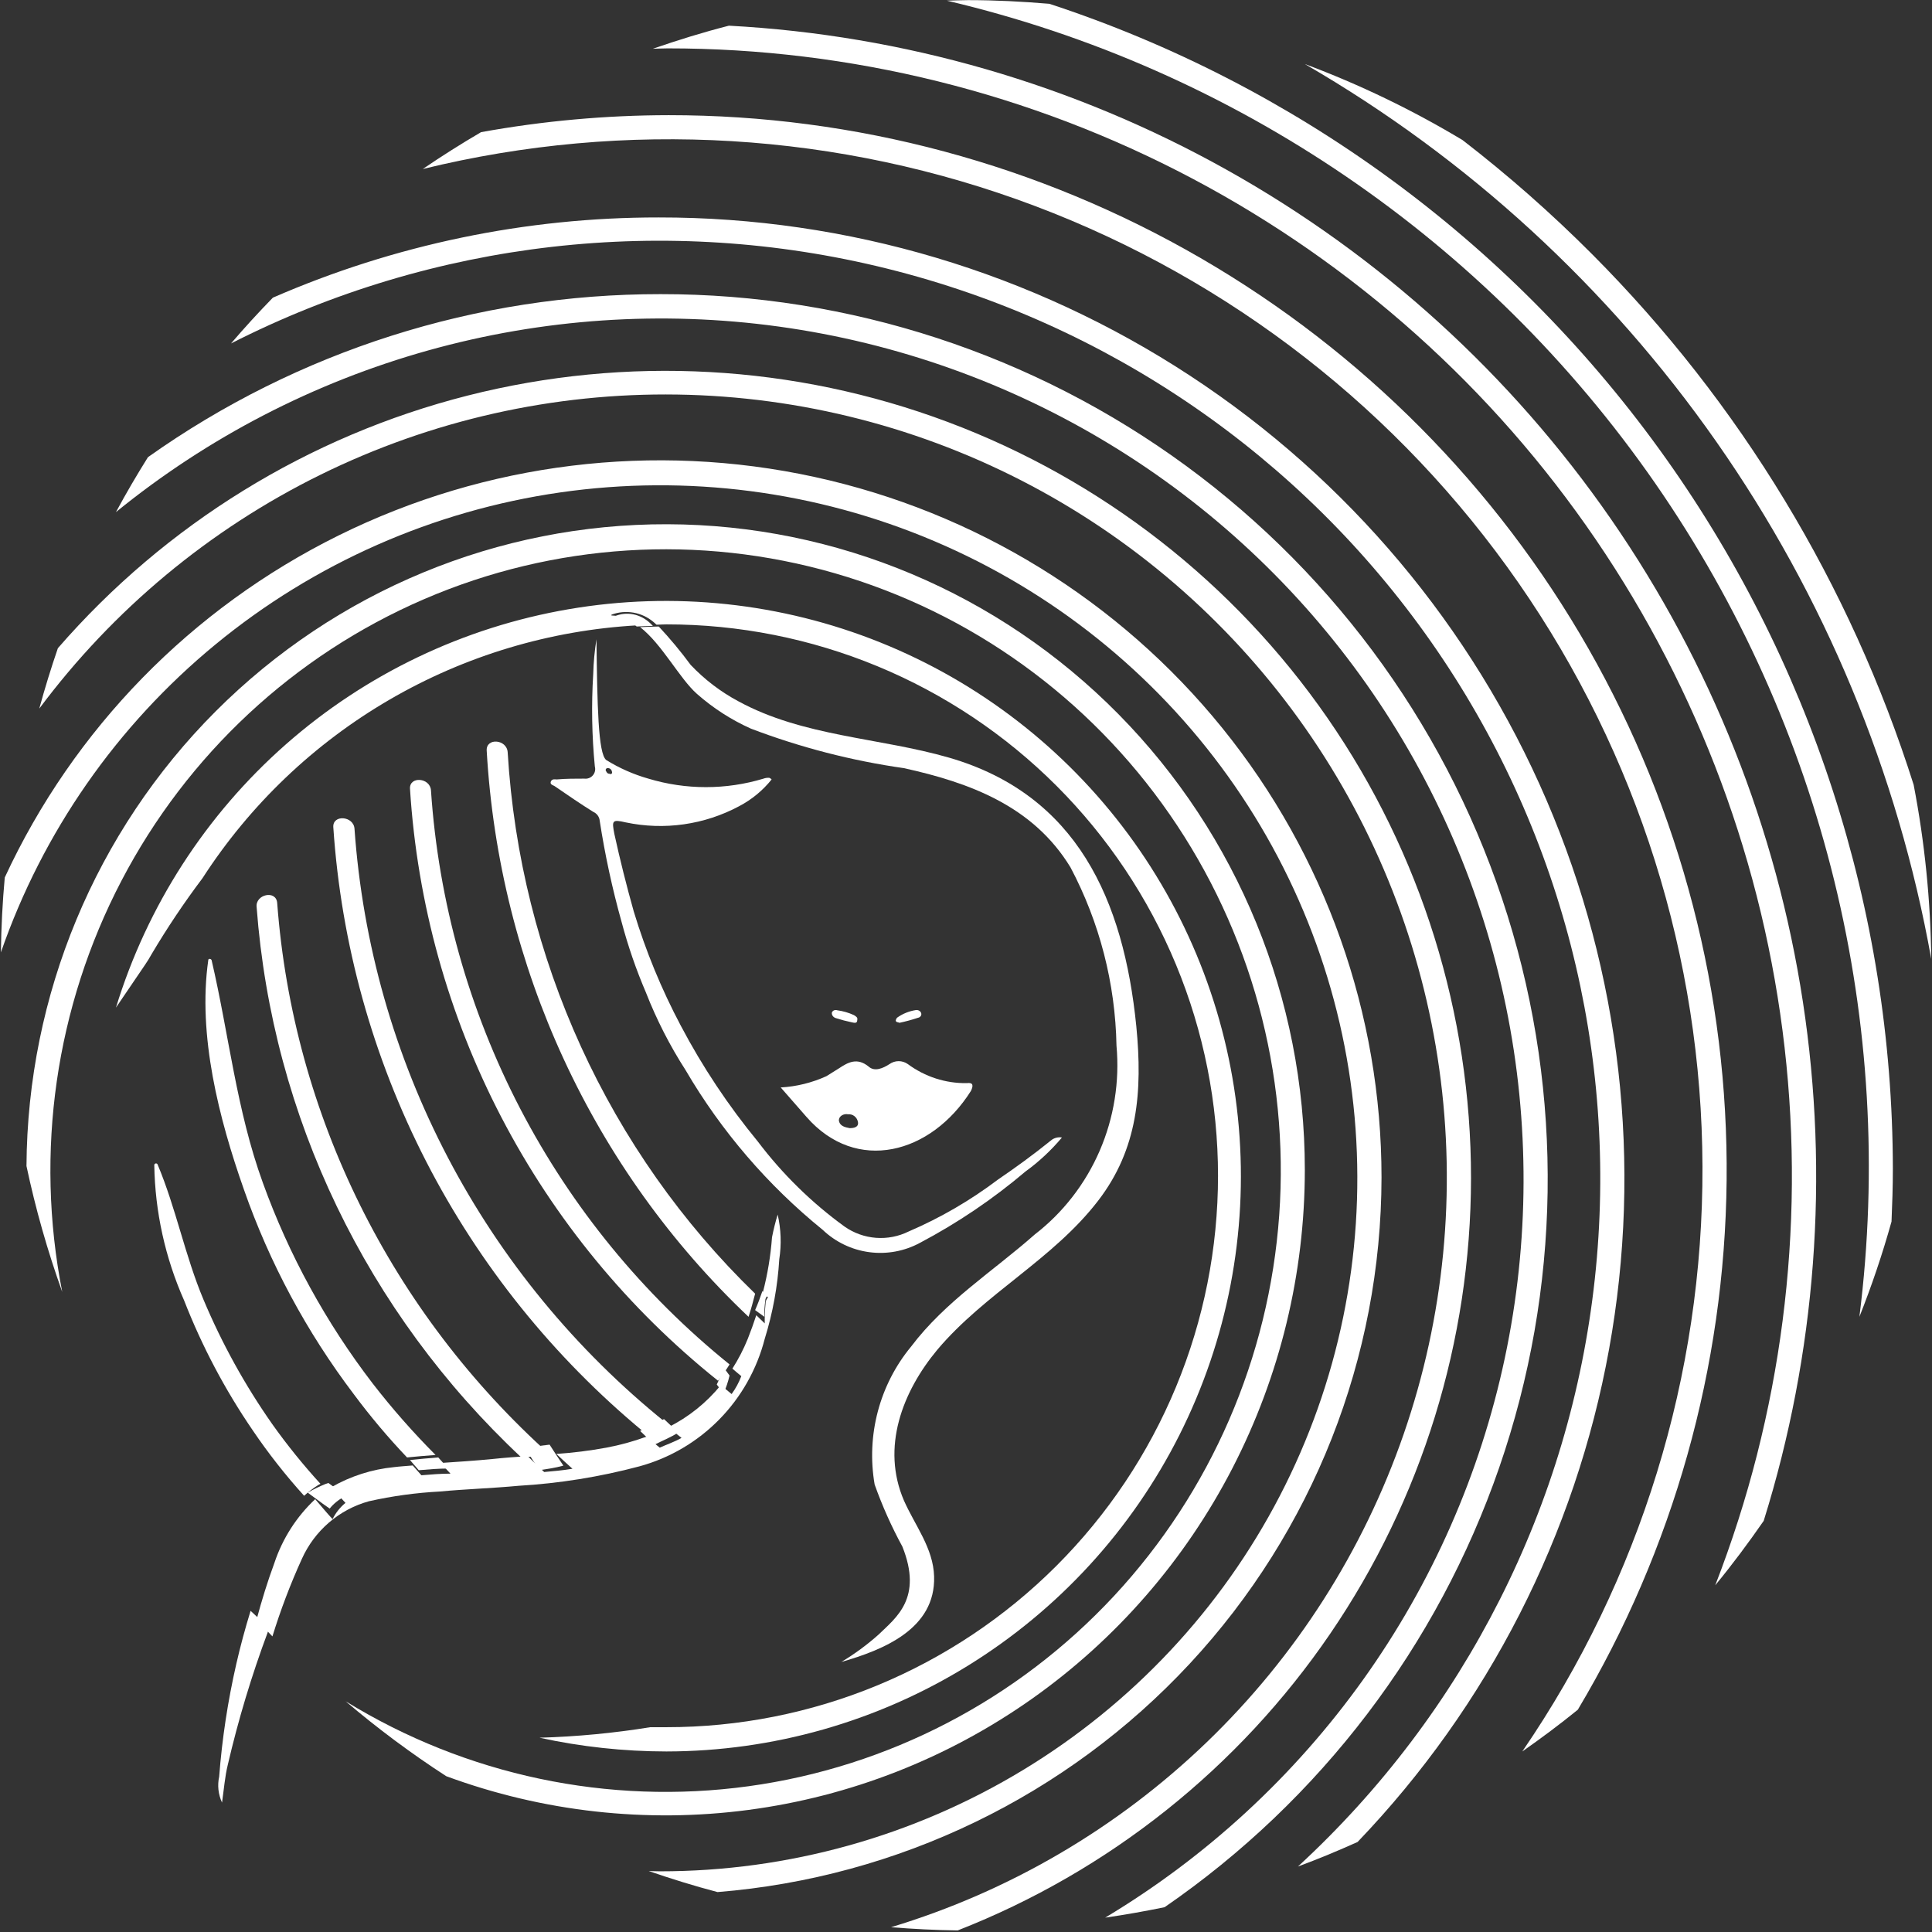 <svg width="167" height="167" viewBox="0 0 167 167" fill="none" xmlns="http://www.w3.org/2000/svg">
<rect x="0" y="0" width="167" height="167" fill="#333333" stroke="none"/>
<path d="M60.249 59.984C61.647 61.215 63.218 62.226 64.91 62.983C69.184 64.61 73.62 65.756 78.139 66.399C83.828 67.654 89.311 69.677 92.533 74.976C95.045 79.717 96.408 85.001 96.508 90.386C96.79 93.492 96.289 96.619 95.054 99.474C93.819 102.329 91.89 104.816 89.448 106.703C85.816 109.91 81.703 112.49 78.756 116.395C77.406 118.028 76.424 119.941 75.879 122.001C75.335 124.061 75.24 126.218 75.603 128.319C76.262 130.17 77.064 131.966 78.002 133.688C79.784 138.151 77.453 139.824 75.945 141.289C74.946 142.179 73.868 142.973 72.724 143.659C76.357 142.613 80.88 140.8 80.743 136.268C80.675 133.828 79.098 131.875 78.139 129.713C76.151 125.111 78.002 120.3 81.018 116.674C85.13 111.793 91.025 108.864 94.932 103.774C98.359 99.311 98.77 94.361 98.222 88.713C97.125 77.765 93.081 68.7 82.046 65.493C76.014 63.75 69.434 63.68 63.813 60.612C62.287 59.796 60.898 58.736 59.701 57.474C58.846 56.314 57.925 55.206 56.942 54.155C56.402 54.165 55.864 54.18 55.328 54.209C57.222 55.671 58.737 58.651 60.249 59.984Z" fill="white"/>
<path d="M27.701 128.262C26.205 126.625 24.812 124.899 23.529 123.094C21.173 119.732 19.184 116.131 17.595 112.351C15.989 108.539 15.221 104.45 13.615 100.638C13.599 100.61 13.574 100.588 13.544 100.576C13.514 100.563 13.481 100.561 13.449 100.569C13.418 100.576 13.39 100.594 13.369 100.619C13.349 100.644 13.337 100.675 13.336 100.707C13.4 104.744 14.279 108.726 15.919 112.42C17.462 116.374 19.453 120.141 21.854 123.648C23.197 125.63 24.679 127.517 26.288 129.294C26.666 128.948 27.075 128.636 27.509 128.361C27.572 128.324 27.638 128.298 27.701 128.262Z" fill="white"/>
<path d="M32.233 119.611C28.179 114.331 24.972 108.474 22.723 102.246C20.435 95.944 19.791 89.431 18.289 82.989C18.218 82.849 18.003 82.849 18.003 82.989C17.074 89.501 18.933 96.714 21.078 102.806C23.295 109.157 26.503 115.133 30.588 120.522C32.007 122.43 33.541 124.252 35.184 125.979C36.004 125.905 36.82 125.82 37.648 125.765C35.715 123.825 33.906 121.77 32.233 119.611Z" fill="white"/>
<path d="M23.962 78.072C23.891 76.886 22.041 77.305 22.184 78.421C23.537 96.507 31.69 113.456 45.062 125.979C45.906 125.922 46.749 125.861 47.591 125.794C33.791 113.43 25.337 96.355 23.962 78.072Z" fill="white"/>
<path d="M30.643 71.641C30.572 70.523 28.74 70.384 28.811 71.501C29.483 81.558 32.208 91.375 36.818 100.359C41.429 109.343 47.83 117.307 55.635 123.769C56.285 123.537 56.921 123.266 57.538 122.958C49.75 116.683 43.345 108.891 38.718 100.064C34.092 91.237 31.344 81.563 30.643 71.641Z" fill="white"/>
<path d="M37.253 68.323C37.184 67.209 35.37 67.07 35.44 68.184C36.062 78.092 38.752 87.762 43.336 96.573C47.921 105.384 54.3 113.142 62.065 119.349C62.426 118.9 62.759 118.43 63.062 117.94C55.566 111.891 49.404 104.361 44.962 95.823C40.521 87.284 37.897 77.922 37.253 68.323Z" fill="white"/>
<path d="M43.883 65.026C43.814 63.891 42.001 63.749 42.07 64.884C43.138 83.553 51.245 101.084 64.704 113.825C64.918 113.164 65.104 112.496 65.273 111.824C52.593 99.528 44.953 82.811 43.883 65.026Z" fill="white"/>
<path d="M55.102 54.053C54.472 53.519 53.678 53.219 52.852 53.202V53.133C53.459 52.905 54.116 52.844 54.754 52.955C55.393 53.065 55.99 53.344 56.485 53.762C56.581 53.831 56.657 53.923 56.748 53.999C57.034 53.994 57.316 53.971 57.603 53.971C63.863 53.967 70.063 55.197 75.848 57.59C81.632 59.984 86.889 63.494 91.317 67.92C95.745 72.347 99.257 77.602 101.654 83.387C104.051 89.172 105.284 95.372 105.284 101.634C105.284 107.896 104.051 114.096 101.654 119.881C99.257 125.666 95.745 130.922 91.317 135.348C86.889 139.774 81.632 143.284 75.848 145.678C70.063 148.071 63.863 149.301 57.603 149.297H56.206C53.039 149.811 49.841 150.114 46.634 150.206C50.238 150.992 53.915 151.39 57.603 151.394C66.804 151.384 75.822 148.821 83.653 143.988C91.483 139.156 97.82 132.245 101.956 124.024C106.092 115.803 107.867 106.595 107.081 97.425C106.296 88.255 102.981 79.483 97.507 72.085C92.033 64.688 84.614 58.955 76.076 55.526C67.537 52.096 58.215 51.104 49.147 52.661C40.078 54.217 31.619 58.26 24.712 64.34C17.805 70.42 12.72 78.298 10.023 87.097C10.862 85.84 11.7 84.652 12.539 83.394C12.741 83.101 12.927 82.797 13.098 82.485C14.443 80.216 15.912 78.022 17.499 75.916C21.6 69.564 27.144 64.273 33.679 60.473C40.214 56.673 47.555 54.474 55.102 54.053Z" fill="white"/>
<path d="M53.117 53.272V53.339C53.82 53.355 54.496 53.643 55.032 54.155C55.496 54.127 55.964 54.113 56.432 54.103C56.355 54.031 56.29 53.941 56.209 53.875C55.788 53.474 55.279 53.207 54.736 53.101C54.192 52.995 53.634 53.054 53.117 53.272Z" fill="white"/>
<path d="M112.788 101.116C112.789 86.345 106.99 72.176 96.663 61.716C86.337 51.256 72.325 45.358 57.699 45.315C43.073 45.272 29.027 51.088 18.64 61.487C8.253 71.887 2.373 86.021 2.289 100.792C3.073 104.487 4.106 108.123 5.38 111.675C2.996 99.584 4.803 87.032 10.499 76.128C16.195 65.223 25.432 56.63 36.659 51.79C47.887 46.95 60.421 46.159 72.158 49.55C83.895 52.941 94.119 60.306 101.115 70.41C108.11 80.514 111.45 92.741 110.574 105.038C109.699 117.335 104.66 128.953 96.305 137.942C87.95 146.931 76.787 152.743 64.691 154.402C52.595 156.061 40.301 153.467 29.875 147.055C32.632 149.402 35.538 151.566 38.574 153.533C46.922 156.612 55.883 157.612 64.696 156.447C73.509 155.283 81.914 151.989 89.198 146.845C96.481 141.7 102.429 134.858 106.536 126.897C110.642 118.936 112.787 110.093 112.788 101.116Z" fill="white"/>
<path d="M119.417 101.777C119.418 87.643 114.559 73.933 105.646 62.92C96.733 51.908 84.3 44.254 70.409 41.227C56.519 38.201 42.005 39.984 29.274 46.281C16.543 52.578 6.359 63.01 0.412 75.848C0.217 77.984 0.106 80.142 0.078 82.323C3.687 71.922 10.108 62.709 18.637 55.696C27.166 48.682 37.474 44.139 48.429 42.564C59.385 40.989 70.565 42.444 80.744 46.768C90.923 51.092 99.707 58.119 106.133 67.078C112.558 76.037 116.378 86.582 117.171 97.556C117.965 108.53 115.703 119.509 110.633 129.289C105.562 139.069 97.88 147.273 88.428 153C78.977 158.727 68.121 161.756 57.051 161.755C56.723 161.755 56.4 161.736 56.074 161.73C58.026 162.405 60.007 163.018 62.022 163.549C77.643 162.291 92.217 155.24 102.85 143.797C113.483 132.353 119.396 117.354 119.417 101.777Z" fill="white"/>
<path d="M127.153 101.849C127.162 87.636 122.837 73.76 114.757 62.078C106.677 50.397 95.228 41.466 81.943 36.483C68.658 31.5 54.171 30.701 40.42 34.194C26.67 37.688 14.312 45.306 5.003 56.029C4.413 57.746 3.877 59.486 3.395 61.25C9.792 52.678 18.126 45.749 27.715 41.03C37.303 36.312 47.871 33.938 58.552 34.105C69.233 34.271 79.723 36.973 89.16 41.988C98.597 47.003 106.712 54.189 112.84 62.956C118.968 71.723 122.934 81.82 124.412 92.42C125.89 103.02 124.838 113.82 121.342 123.933C117.847 134.047 112.007 143.186 104.304 150.6C96.6 158.014 87.251 163.493 77.024 166.585C78.927 166.741 80.847 166.838 82.784 166.864C95.846 161.752 107.067 152.813 114.982 141.215C122.897 129.618 127.139 115.899 127.153 101.849Z" fill="white"/>
<path d="M57.098 25.425C41.22 25.409 25.732 30.334 12.79 39.517C11.82 41.068 10.892 42.648 10.023 44.265C17.961 37.807 27.146 33.051 37.007 30.292C46.867 27.534 57.191 26.832 67.334 28.23C77.478 29.629 87.225 33.099 95.966 38.422C104.708 43.746 112.257 50.81 118.144 59.174C124.03 67.538 128.128 77.023 130.181 87.037C132.234 97.051 132.199 107.38 130.077 117.379C127.955 127.379 123.793 136.836 117.849 145.159C111.906 153.483 104.308 160.495 95.53 165.759C97.262 165.508 98.976 165.206 100.672 164.853C114.127 155.588 124.26 142.271 129.592 126.848C134.924 111.424 135.174 94.703 130.306 79.127C125.439 63.552 115.708 49.938 102.537 40.277C89.365 30.615 73.444 25.411 57.098 25.425Z" fill="white"/>
<path d="M56.931 18.795C45.455 18.787 34.101 21.148 23.587 25.73C22.338 27.01 21.132 28.329 19.969 29.688C37.467 20.778 57.611 18.48 76.677 23.219C95.744 27.957 112.444 39.412 123.69 55.466C134.936 71.519 139.967 91.085 137.854 110.548C135.741 130.01 126.626 148.052 112.194 161.339C113.943 160.694 115.656 159.977 117.347 159.22C128.625 147.449 136.185 132.636 139.086 116.623C141.988 100.609 140.105 84.099 133.67 69.142C127.235 54.185 116.532 41.44 102.889 32.49C89.247 23.539 73.266 18.777 56.931 18.795L56.931 18.795Z" fill="white"/>
<path d="M57.803 9.955C52.363 9.962 46.935 10.453 41.583 11.423C39.864 12.429 38.184 13.491 36.543 14.61C54.104 10.307 72.56 11.423 89.471 17.809C106.383 24.196 120.952 35.552 131.253 50.377C141.554 65.202 147.101 82.796 147.16 100.834C147.22 118.871 141.789 136.502 131.586 151.394C133.227 150.245 134.831 149.049 136.383 147.788C144.647 133.944 149.086 118.162 149.247 102.049C149.409 85.937 145.287 70.069 137.302 56.063C129.316 42.056 117.753 30.41 103.788 22.311C89.823 14.212 73.957 9.949 57.803 9.955Z" fill="white"/>
<path d="M63.004 2.22C60.774 2.79 58.588 3.468 56.434 4.213C56.863 4.208 57.288 4.181 57.719 4.181C73.522 4.175 89.088 8.038 103.066 15.435C117.044 22.832 129.013 33.539 137.934 46.628C146.855 59.716 152.458 74.791 154.258 90.544C156.059 106.298 154.001 122.254 148.264 137.029C149.739 135.238 151.127 133.373 152.452 131.461C156.973 116.973 158.134 101.64 155.846 86.634C153.559 71.627 147.883 57.343 139.253 44.874C130.623 32.405 119.266 22.079 106.051 14.687C92.836 7.294 78.112 3.03 63.004 2.22V2.22Z" fill="white"/>
<path d="M90.712 0.329C88.391 0.134 86.049 0.01 83.677 0.01C83.064 0.01 82.458 0.043 81.848 0.057C106.696 5.903 128.505 20.762 143.07 41.769C157.635 62.777 163.924 88.445 160.724 113.824C161.794 111.131 162.721 108.383 163.501 105.591C163.566 104.077 163.617 102.558 163.617 101.027C163.589 78.687 156.527 56.926 143.436 38.845C130.345 20.763 111.894 7.285 90.712 0.329Z" fill="white"/>
<path d="M166.934 82.885C166.878 77.833 166.37 72.796 165.414 67.836C159.936 50.533 150.408 34.809 137.633 21.985C134.112 18.453 130.368 15.155 126.424 12.111C122.088 9.504 117.524 7.303 112.789 5.535C126.868 13.681 139.008 24.824 148.361 38.184C157.713 51.545 164.052 66.801 166.934 82.885Z" fill="white"/>
<path d="M38.032 128.924C40.267 128.713 42.572 128.643 44.806 128.432C48.345 128.225 51.854 127.661 55.28 126.747C57.891 126.033 60.267 124.637 62.168 122.701C64.069 120.766 65.426 118.359 66.103 115.726C66.797 113.492 67.219 111.182 67.36 108.846C67.558 107.561 67.511 106.251 67.221 104.985C67.025 105.631 66.862 106.287 66.732 106.95C66.613 108.556 66.349 110.148 65.943 111.706C66.092 111.85 66.233 112.002 66.383 112.145C66.243 112.298 66.168 112.5 66.173 112.707C66.115 113.267 66.092 113.829 66.103 114.392C65.854 114.162 65.619 113.919 65.373 113.686C65.149 114.373 64.903 115.053 64.637 115.726C64.273 116.625 63.827 117.488 63.307 118.305C63.567 118.519 63.815 118.745 64.078 118.955C63.869 119.505 63.587 120.025 63.241 120.5C62.923 120.249 62.622 119.981 62.308 119.726C61.069 121.25 59.522 122.491 57.769 123.367C58.152 123.672 58.522 123.994 58.911 124.291C58.283 124.642 57.654 124.852 57.026 125.133C56.636 124.827 56.266 124.497 55.883 124.182C54.756 124.595 53.596 124.913 52.417 125.133C50.987 125.396 49.542 125.578 48.092 125.677C48.555 126.105 49.01 126.542 49.484 126.958C48.646 127.099 47.808 127.169 47.04 127.239C46.553 126.792 46.086 126.324 45.61 125.864C44.595 125.934 43.58 126.008 42.571 126.116C41.071 126.263 39.573 126.357 38.083 126.459C38.372 126.76 38.648 127.086 38.94 127.38C38.102 127.38 37.264 127.45 36.426 127.52C36.169 127.243 35.931 126.953 35.677 126.673C35.136 126.723 34.588 126.751 34.052 126.818C32.154 127.005 30.316 127.593 28.658 128.543C29.062 128.995 29.445 129.472 29.862 129.907C29.396 130.291 29.016 130.77 28.745 131.311C28.226 130.755 27.747 130.161 27.245 129.588C25.63 131.101 24.417 132.997 23.718 135.102C23.125 136.702 22.622 138.343 22.176 140.002C22.622 140.495 23.091 140.967 23.548 141.449C24.252 139.164 25.101 136.927 26.092 134.751C26.634 133.543 27.434 132.469 28.436 131.608C29.438 130.746 30.616 130.118 31.887 129.767C33.909 129.314 35.964 129.032 38.032 128.924Z" fill="white"/>
<path d="M20.43 143.81C19.692 147.032 19.196 150.293 18.945 153.572C18.78 154.325 18.866 155.103 19.192 155.814C19.357 154.657 19.44 153.572 19.687 152.56C20.59 148.672 21.747 144.833 23.153 141.062C23.198 140.951 23.239 140.841 23.283 140.73C22.743 140.233 22.188 139.747 21.661 139.239C21.194 140.753 20.779 142.281 20.43 143.81Z" fill="white"/>
<path d="M29.913 129.278C29.384 128.931 28.899 128.551 28.387 128.189C28.307 128.218 28.224 128.239 28.144 128.27C27.594 128.492 27.077 128.744 26.598 129.024C27.233 129.481 27.84 129.955 28.498 130.399C28.84 129.967 29.322 129.585 29.913 129.278Z" fill="white"/>
<path d="M38.752 126.938C38.456 126.632 38.175 126.293 37.882 125.979C37.061 126.037 36.251 126.125 35.438 126.202C35.695 126.494 35.938 126.795 36.199 127.084C37.05 127.011 37.901 126.938 38.752 126.938Z" fill="white"/>
<path d="M48.698 126.687C48.291 126.098 47.903 125.48 47.506 124.874C46.799 124.968 46.092 125.056 45.383 125.138C45.789 125.789 46.19 126.451 46.606 127.084C47.264 126.985 47.981 126.886 48.698 126.687Z" fill="white"/>
<path d="M58.643 123.82C58.217 123.449 57.812 123.046 57.393 122.664C56.723 123.052 56.034 123.393 55.328 123.685C55.748 124.078 56.152 124.491 56.579 124.874C57.267 124.523 57.955 124.259 58.643 123.82Z" fill="white"/>
<path d="M63.062 118.899C62.898 118.687 62.743 118.46 62.58 118.244C62.391 118.741 62.183 119.219 61.957 119.675C62.153 119.932 62.341 120.202 62.539 120.454C62.755 119.976 62.931 119.453 63.062 118.899Z" fill="white"/>
<path d="M66.149 112.438C66.143 112.267 66.225 112.101 66.378 111.976C66.214 111.858 66.06 111.733 65.897 111.614C65.711 112.161 65.507 112.705 65.273 113.243C65.543 113.435 65.8 113.635 66.073 113.824C66.06 113.361 66.085 112.898 66.149 112.438Z" fill="white"/>
<path d="M79.342 87.978C79.394 87.969 79.444 87.95 79.488 87.922C79.531 87.895 79.567 87.859 79.593 87.818C79.619 87.777 79.635 87.731 79.639 87.685C79.643 87.638 79.635 87.591 79.616 87.547C79.585 87.469 79.525 87.403 79.445 87.359C79.365 87.316 79.271 87.297 79.177 87.307C78.571 87.401 78.003 87.632 77.531 87.978C77.477 88.074 77.367 88.218 77.477 88.314C77.531 88.362 77.641 88.362 77.751 88.41C78.291 88.295 78.822 88.151 79.342 87.978Z" fill="white"/>
<path d="M73.638 88.37C73.87 88.422 74.101 88.475 74.101 88.162C74.159 87.953 73.985 87.849 73.812 87.744C73.358 87.535 72.87 87.394 72.366 87.327C72.321 87.311 72.272 87.303 72.224 87.305C72.175 87.307 72.127 87.318 72.083 87.338C72.039 87.357 72.001 87.385 71.97 87.419C71.939 87.454 71.916 87.493 71.904 87.536C71.895 87.638 71.924 87.74 71.987 87.825C72.05 87.91 72.143 87.973 72.251 88.005C72.705 88.151 73.168 88.273 73.638 88.37Z" fill="white"/>
<path d="M50.506 67.304C49.735 67.304 48.894 67.304 48.123 67.374C47.983 67.374 47.772 67.304 47.632 67.514C47.492 67.794 47.772 67.864 47.912 67.934C49.034 68.704 50.156 69.475 51.277 70.175C51.431 70.241 51.565 70.347 51.664 70.483C51.763 70.618 51.823 70.778 51.838 70.945C52.294 73.898 52.926 76.821 53.731 79.698C54.284 81.776 54.986 83.812 55.833 85.79C56.752 88.139 57.903 90.391 59.268 92.512C62.354 97.785 66.367 102.458 71.115 106.307C72.217 107.359 73.626 108.035 75.138 108.236C76.65 108.438 78.186 108.154 79.526 107.427C82.778 105.709 85.834 103.643 88.639 101.265C89.807 100.417 90.866 99.429 91.793 98.324C91.619 98.294 91.441 98.304 91.271 98.352C91.101 98.401 90.944 98.487 90.812 98.604C89.34 99.795 87.798 100.915 86.256 101.966C83.876 103.765 81.287 105.27 78.545 106.447C77.669 106.88 76.693 107.07 75.718 106.996C74.744 106.922 73.807 106.587 73.007 106.027C70.157 103.96 67.629 101.482 65.507 98.674C62.953 95.571 60.721 92.216 58.848 88.661C57.176 85.509 55.815 82.202 54.782 78.788C54.151 76.547 53.59 74.306 53.1 72.065C52.889 70.945 52.889 70.805 54.081 71.085C57.415 71.79 60.891 71.294 63.895 69.685C64.979 69.116 65.934 68.33 66.699 67.374C66.558 67.234 66.488 67.234 66.488 67.234C66.322 67.223 66.154 67.246 65.998 67.304C62.752 68.284 59.289 68.284 56.044 67.304C54.76 66.939 53.533 66.397 52.399 65.693C51.698 65.133 51.628 60.932 51.557 55.26C51.398 56.256 51.304 57.262 51.277 58.271C51.114 60.931 51.16 63.6 51.417 66.254C51.454 66.386 51.458 66.526 51.427 66.66C51.397 66.794 51.334 66.919 51.244 67.023C51.154 67.127 51.039 67.207 50.91 67.256C50.782 67.305 50.643 67.321 50.506 67.304ZM52.539 66.393C52.62 66.393 52.7 66.421 52.764 66.472C52.827 66.523 52.872 66.594 52.889 66.674C52.959 66.884 52.819 66.954 52.679 66.883C52.539 66.883 52.469 66.814 52.399 66.674C52.376 66.648 52.361 66.617 52.356 66.583C52.352 66.55 52.358 66.516 52.373 66.485C52.388 66.455 52.412 66.43 52.441 66.414C52.471 66.397 52.505 66.39 52.539 66.393H52.539Z" fill="white"/>
<path d="M67.484 93.998C68.274 94.896 68.992 95.719 69.71 96.542C74.018 101.481 80.48 99.76 83.927 94.297C84.142 93.848 84.142 93.549 83.568 93.624C81.744 93.654 79.958 93.077 78.47 91.977C78.237 91.813 77.962 91.725 77.68 91.725C77.398 91.725 77.123 91.813 76.89 91.977C76.316 92.352 75.598 92.651 75.095 92.202C74.09 91.379 73.3 91.828 72.51 92.352L71.433 93.025C70.183 93.593 68.846 93.922 67.484 93.998ZM73.3 96.318C73.499 96.297 73.698 96.355 73.857 96.479C74.017 96.604 74.126 96.787 74.162 96.991C74.234 97.44 73.803 97.515 73.444 97.515C73.085 97.44 72.582 97.365 72.51 96.842C72.51 96.467 72.941 96.243 73.3 96.318Z" fill="white"/>
</svg>
